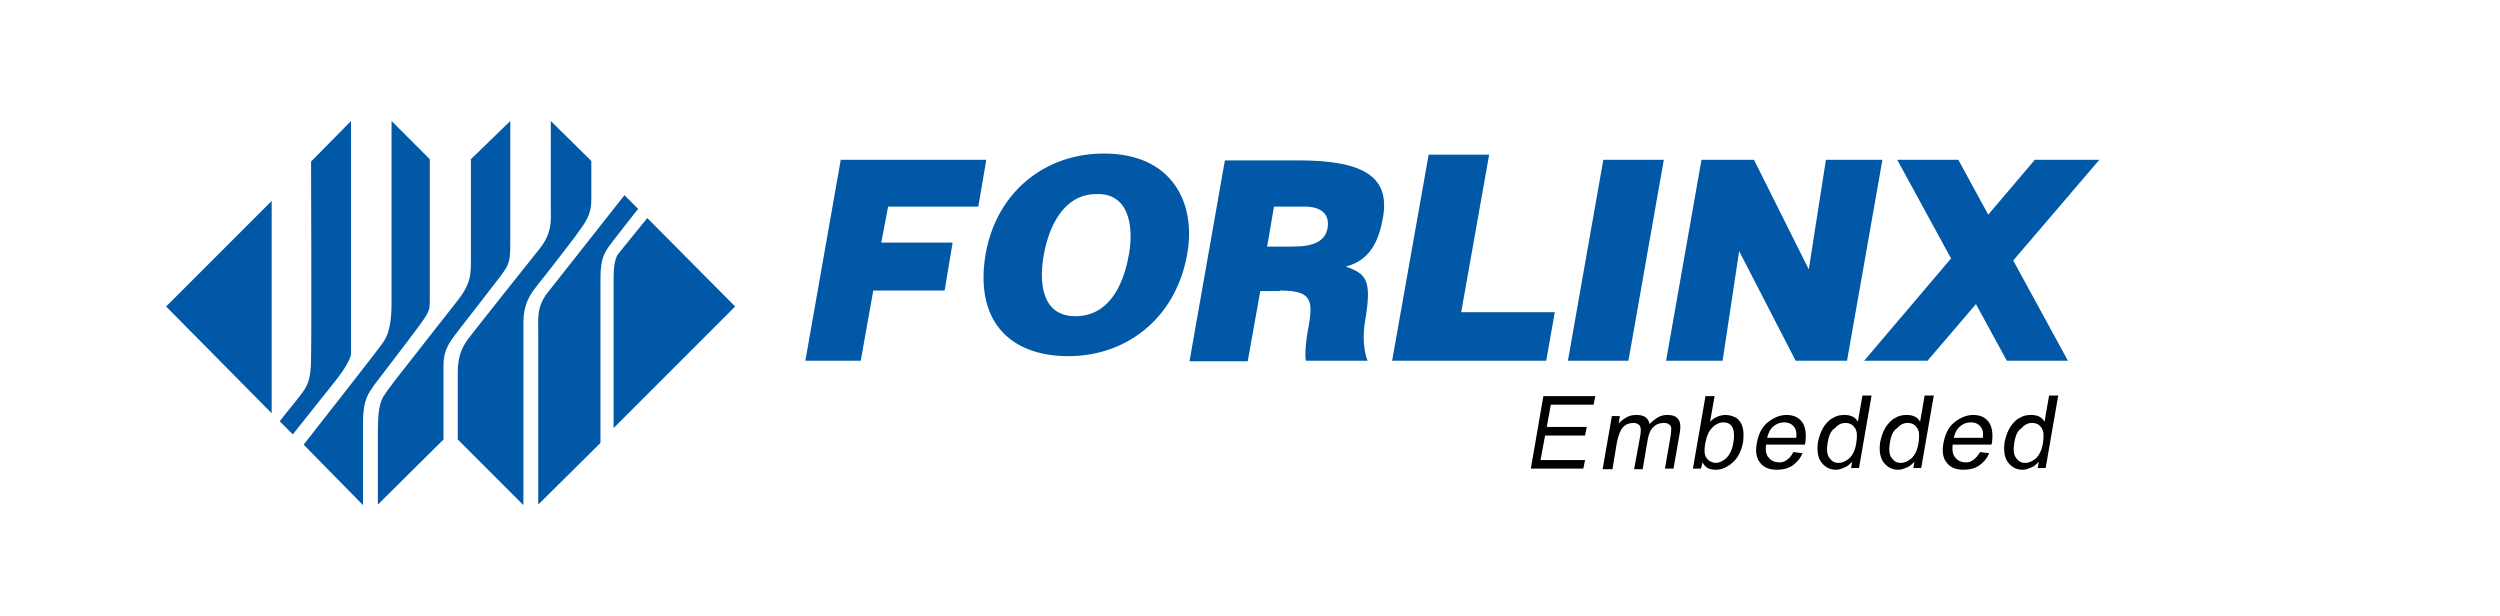 <?xml version="1.0" encoding="utf-8"?>
<!-- Generator: Adobe Illustrator 27.5.0, SVG Export Plug-In . SVG Version: 6.00 Build 0)  -->
<svg version="1.1" id="图层_1" xmlns="http://www.w3.org/2000/svg" xmlns:xlink="http://www.w3.org/1999/xlink" x="0px" y="0px"
	 viewBox="0 0 438 108" style="enable-background:new 0 0 438 108;" xml:space="preserve">
<style type="text/css">
	.st0{fill-rule:evenodd;clip-rule:evenodd;fill:#0058A7;}
	.st1{fill:#0058A7;}
</style>
<g>
	<polygon class="st0" points="270.9,63.2 272.4,54.7 256,54.7 260.9,27.1 250.3,27.1 243.9,63.2 270.9,63.2 	"/>
	<polygon class="st0" points="285.3,63.2 291.5,28 280.9,28 274.7,63.2 285.3,63.2 	"/>
	<polygon class="st0" points="307.1,28 298.1,28 291.9,63.2 301.8,63.2 304.7,44 314.6,63.2 323.6,63.2 329.8,28 319.9,28 
		316.9,47.2 307.3,28 	"/>
	<path class="st0" d="M192.1,34c5.5-0.2,6.6,5.3,5.7,10.5c-1.1,6.3-4,10.9-9.4,10.9c-6,0-6.4-6.1-5.5-10.9
		C183.8,39.6,186.4,34,192.1,34L192.1,34z M193.4,26.9c-10.5,0-18.8,6.9-20.7,17.5c-2,11.5,3.9,18,14.5,18c10,0,18.8-6.5,20.8-17.9
		C209.6,35.6,205.4,26.9,193.4,26.9L193.4,26.9z"/>
	<path class="st0" d="M223.2,36.2h5.4c2.7,0,4.4,1.2,4,3.7c-0.4,2.4-2.5,3.3-6.1,3.3H222L223.2,36.2L223.2,36.2z M224.2,50.9
		c5.4,0,5.9,1.5,5.1,6.1c-0.6,3.1-0.7,5.4-0.5,6.2h10.8c0,0-1.2-2.6-0.4-7.2c1.2-7.1,0.1-8-3.4-9.3c4.3-1.1,5.8-4.6,6.5-8.6
		c1.2-6.9-3-10-14.8-10h-12.9l-6.2,35.2h10.2l2.2-12.3H224.2L224.2,50.9z"/>
	<g>
		<polygon class="st0" points="367.8,28 337.7,63.2 326.6,63.2 356.5,28 		"/>
		<polygon class="st0" points="332.4,28 351.6,63.2 362.3,63.2 343.1,28 		"/>
	</g>
	<polygon class="st0" points="171.4,36.2 172.8,28 147.3,28 141.1,63.2 150.8,63.2 153,50.9 165.5,50.9 166.9,42.5 154.4,42.5 
		155.6,36.2 	"/>
</g>
<g>
	<polygon class="st1" points="47.6,72.4 47.6,35.2 29.1,53.7 	"/>
	<path class="st1" d="M54.5,28.3l7-7.1v40.7c0,1-1.4,3.1-2.4,4.4l-7.8,9.8l-2.3-2.3c0,0,2.5-3.1,3.6-4.5c1.1-1.5,1.9-2.4,1.9-6.6
		C54.6,58.5,54.5,28.3,54.5,28.3z"/>
	<path class="st1" d="M68.6,21.2l6.7,6.7c0,0,0,23.6,0,24.5c0,2.4,0,2.2-4.2,7.8l-5.5,7.2c-0.9,1.4-2,2.3-2,6.7c0,4.4,0,14.4,0,14.4
		L53.2,77.9c0,0,12-15.3,13.1-16.8c1.1-1.5,2.3-2.5,2.3-8.2C68.6,47.2,68.6,21.2,68.6,21.2z"/>
	<path class="st1" d="M89.4,21.2l-6.9,6.7v16.7c0,3.5,0.2,4.9-2.6,8.4c0,0-9.9,12.6-10.9,13.9c-2.1,3-2.8,2.8-2.8,9.2v12.3L77.7,77
		c0,0,0-11.8,0-12.9c0-3,1.1-4.2,3-6.7c0,0,6-7.7,6.9-8.9c1.8-2.4,1.8-2.7,1.8-6.7V21.2z"/>
	<path class="st1" d="M96.5,21.2c0,0,0,13.3,0,15.3c0,2,0.3,4.2-1.9,7c0,0-11,13.8-11.9,15c-0.9,1.2-2.5,2.8-2.5,6.7V77l11.5,11.5
		c0,0,0-29.1,0-31.5c0-2.4,0.2-4.3,2.5-7.1c2.2-2.7,6.6-8.5,6.6-8.5c1.9-2.6,2.8-3.8,2.8-6.4c0-2.6,0-6.8,0-6.8L96.5,21.2z"/>
	<path class="st1" d="M109.4,34.2l2.4,2.4c0,0-3.8,4.8-4.7,6c-1.3,1.8-1.9,2.6-1.9,6.4v28.6L94.3,88.4c0,0,0-28.2,0-30.4
		c0-2.2-0.3-4.3,1.7-6.8L109.4,34.2z"/>
	<path class="st1" d="M113.4,38.2l15.4,15.5l-21.3,21.3c0,0,0-23.7,0-25.4c0-1.8,0-4,0.8-5.1L113.4,38.2z"/>
</g>
<g>
	<path d="M268.2,82.1l2.2-12.7h9.1l-0.3,1.5h-7.5l-0.7,3.9h7l-0.3,1.5h-7l-0.8,4.3h7.8l-0.3,1.5H268.2z"/>
	<path d="M280.8,82.1l1.6-9.2h1.4l-0.2,1.3c0.4-0.5,0.9-0.8,1.4-1.1c0.5-0.3,1.1-0.4,1.7-0.4c0.6,0,1.2,0.1,1.6,0.4
		c0.4,0.3,0.6,0.7,0.7,1.2c0.5-0.5,1-0.9,1.5-1.2c0.5-0.3,1.1-0.4,1.6-0.4c0.9,0,1.5,0.2,1.9,0.7c0.4,0.5,0.5,1.3,0.3,2.4l-1.1,6.3
		h-1.5l1-5.8c0.1-0.7,0.1-1.1,0.1-1.4c-0.1-0.3-0.2-0.5-0.5-0.6c-0.2-0.2-0.5-0.2-0.8-0.2c-0.7,0-1.3,0.2-1.8,0.7
		c-0.5,0.4-0.8,1.1-1,2.1l-0.9,5.3h-1.5l1.1-6c0.1-0.8,0.1-1.3-0.1-1.6c-0.2-0.3-0.6-0.5-1.1-0.5c-0.7,0-1.3,0.2-1.8,0.7
		c-0.5,0.5-0.8,1.3-1.1,2.6l-0.8,4.8H280.8z"/>
	<path d="M298,82.1h-1.4l2.2-12.7h1.6l-0.8,4.5c0.4-0.4,0.8-0.7,1.3-0.9c0.5-0.2,0.9-0.3,1.4-0.3c0.7,0,1.3,0.2,1.9,0.5
		c0.5,0.4,0.9,0.9,1.1,1.6s0.2,1.6,0.1,2.6c-0.3,1.6-0.9,2.8-1.8,3.6c-0.9,0.8-1.9,1.3-3,1.3c-0.5,0-1-0.1-1.4-0.3
		c-0.4-0.2-0.7-0.6-0.9-1L298,82.1z M298.8,77.5c-0.2,1-0.2,1.7-0.1,2.1c0.1,0.5,0.4,0.8,0.7,1.1c0.3,0.2,0.8,0.4,1.2,0.4
		c0.6,0,1.3-0.3,1.9-0.9c0.6-0.6,1-1.5,1.2-2.7c0.2-1.2,0.1-2.1-0.2-2.7c-0.4-0.6-0.9-0.8-1.6-0.8c-0.6,0-1.3,0.3-1.9,0.9
		C299.4,75.5,299,76.4,298.8,77.5z"/>
	<path d="M314.2,79.2l1.6,0.2c-0.4,1-1.1,1.7-1.8,2.2c-0.8,0.5-1.7,0.7-2.7,0.7c-1.3,0-2.3-0.4-2.9-1.2c-0.7-0.8-0.9-2-0.6-3.5
		c0.3-1.6,0.9-2.8,1.9-3.6c1-0.8,2.1-1.3,3.3-1.3c1.2,0,2.1,0.4,2.7,1.2s0.8,2,0.6,3.6l-0.1,0.4h-6.8c-0.1,1,0,1.8,0.5,2.3
		c0.4,0.5,1,0.8,1.8,0.8C312.6,81.1,313.6,80.4,314.2,79.2z M309.6,76.7h5.1c0.1-0.8,0-1.4-0.3-1.8c-0.4-0.6-1-0.9-1.8-0.9
		c-0.7,0-1.3,0.2-1.9,0.7C310.1,75.2,309.8,75.9,309.6,76.7z"/>
	<path d="M324.3,82.1l0.2-1.2c-0.4,0.4-0.8,0.8-1.3,1c-0.5,0.2-1,0.4-1.5,0.4c-1.1,0-1.9-0.4-2.6-1.3c-0.6-0.8-0.8-2-0.6-3.5
		c0.2-1,0.5-1.9,1-2.7c0.5-0.7,1-1.3,1.7-1.6c0.6-0.4,1.3-0.5,2-0.5c0.5,0,1,0.1,1.4,0.3s0.7,0.5,0.9,0.9l0.8-4.6h1.6l-2.2,12.7
		H324.3z M320.2,77.6c-0.2,1.2-0.1,2.1,0.3,2.6c0.4,0.6,0.9,0.9,1.6,0.9c0.7,0,1.3-0.3,1.9-0.8c0.6-0.6,1-1.4,1.2-2.5
		c0.2-1.3,0.2-2.2-0.2-2.8c-0.4-0.6-0.9-0.9-1.7-0.9c-0.7,0-1.3,0.3-1.8,0.9C320.8,75.4,320.4,76.3,320.2,77.6z"/>
	<path d="M335.2,82.1l0.2-1.2c-0.4,0.4-0.8,0.8-1.3,1c-0.5,0.2-1,0.4-1.5,0.4c-1.1,0-1.9-0.4-2.6-1.3c-0.6-0.8-0.8-2-0.6-3.5
		c0.2-1,0.5-1.9,1-2.7c0.5-0.7,1-1.3,1.7-1.6c0.6-0.4,1.3-0.5,2-0.5c0.5,0,1,0.1,1.4,0.3c0.4,0.2,0.7,0.5,0.9,0.9l0.8-4.6h1.6
		l-2.2,12.7H335.2z M331.1,77.6c-0.2,1.2-0.1,2.1,0.3,2.6c0.4,0.6,0.9,0.9,1.6,0.9c0.7,0,1.3-0.3,1.9-0.8c0.6-0.6,1-1.4,1.2-2.5
		c0.2-1.3,0.2-2.2-0.2-2.8c-0.4-0.6-0.9-0.9-1.7-0.9c-0.7,0-1.3,0.3-1.8,0.9C331.7,75.4,331.3,76.3,331.1,77.6z"/>
	<path d="M346.9,79.2l1.6,0.2c-0.4,1-1.1,1.7-1.8,2.2c-0.8,0.5-1.7,0.7-2.7,0.7c-1.3,0-2.3-0.4-2.9-1.2c-0.7-0.8-0.9-2-0.6-3.5
		c0.3-1.6,0.9-2.8,1.9-3.6c1-0.8,2.1-1.3,3.3-1.3c1.2,0,2.1,0.4,2.7,1.2s0.8,2,0.6,3.6l-0.1,0.4h-6.8c-0.1,1,0,1.8,0.5,2.3
		c0.4,0.5,1,0.8,1.8,0.8C345.3,81.1,346.2,80.4,346.9,79.2z M342.3,76.7h5.1c0.1-0.8,0-1.4-0.3-1.8c-0.4-0.6-1-0.9-1.8-0.9
		c-0.7,0-1.3,0.2-1.9,0.7C342.8,75.2,342.5,75.9,342.3,76.7z"/>
	<path d="M357,82.1l0.2-1.2c-0.4,0.4-0.8,0.8-1.3,1c-0.5,0.2-1,0.4-1.5,0.4c-1.1,0-1.9-0.4-2.6-1.3c-0.6-0.8-0.8-2-0.6-3.5
		c0.2-1,0.5-1.9,1-2.7c0.5-0.7,1-1.3,1.7-1.6c0.6-0.4,1.3-0.5,2-0.5c0.5,0,1,0.1,1.4,0.3s0.7,0.5,0.9,0.9l0.8-4.6h1.6l-2.2,12.7H357
		z M352.9,77.6c-0.2,1.2-0.1,2.1,0.3,2.6c0.4,0.6,0.9,0.9,1.6,0.9c0.7,0,1.3-0.3,1.9-0.8c0.6-0.6,1-1.4,1.2-2.5
		c0.2-1.3,0.2-2.2-0.2-2.8c-0.4-0.6-0.9-0.9-1.7-0.9c-0.7,0-1.3,0.3-1.8,0.9C353.5,75.4,353.1,76.3,352.9,77.6z"/>
</g>
</svg>
